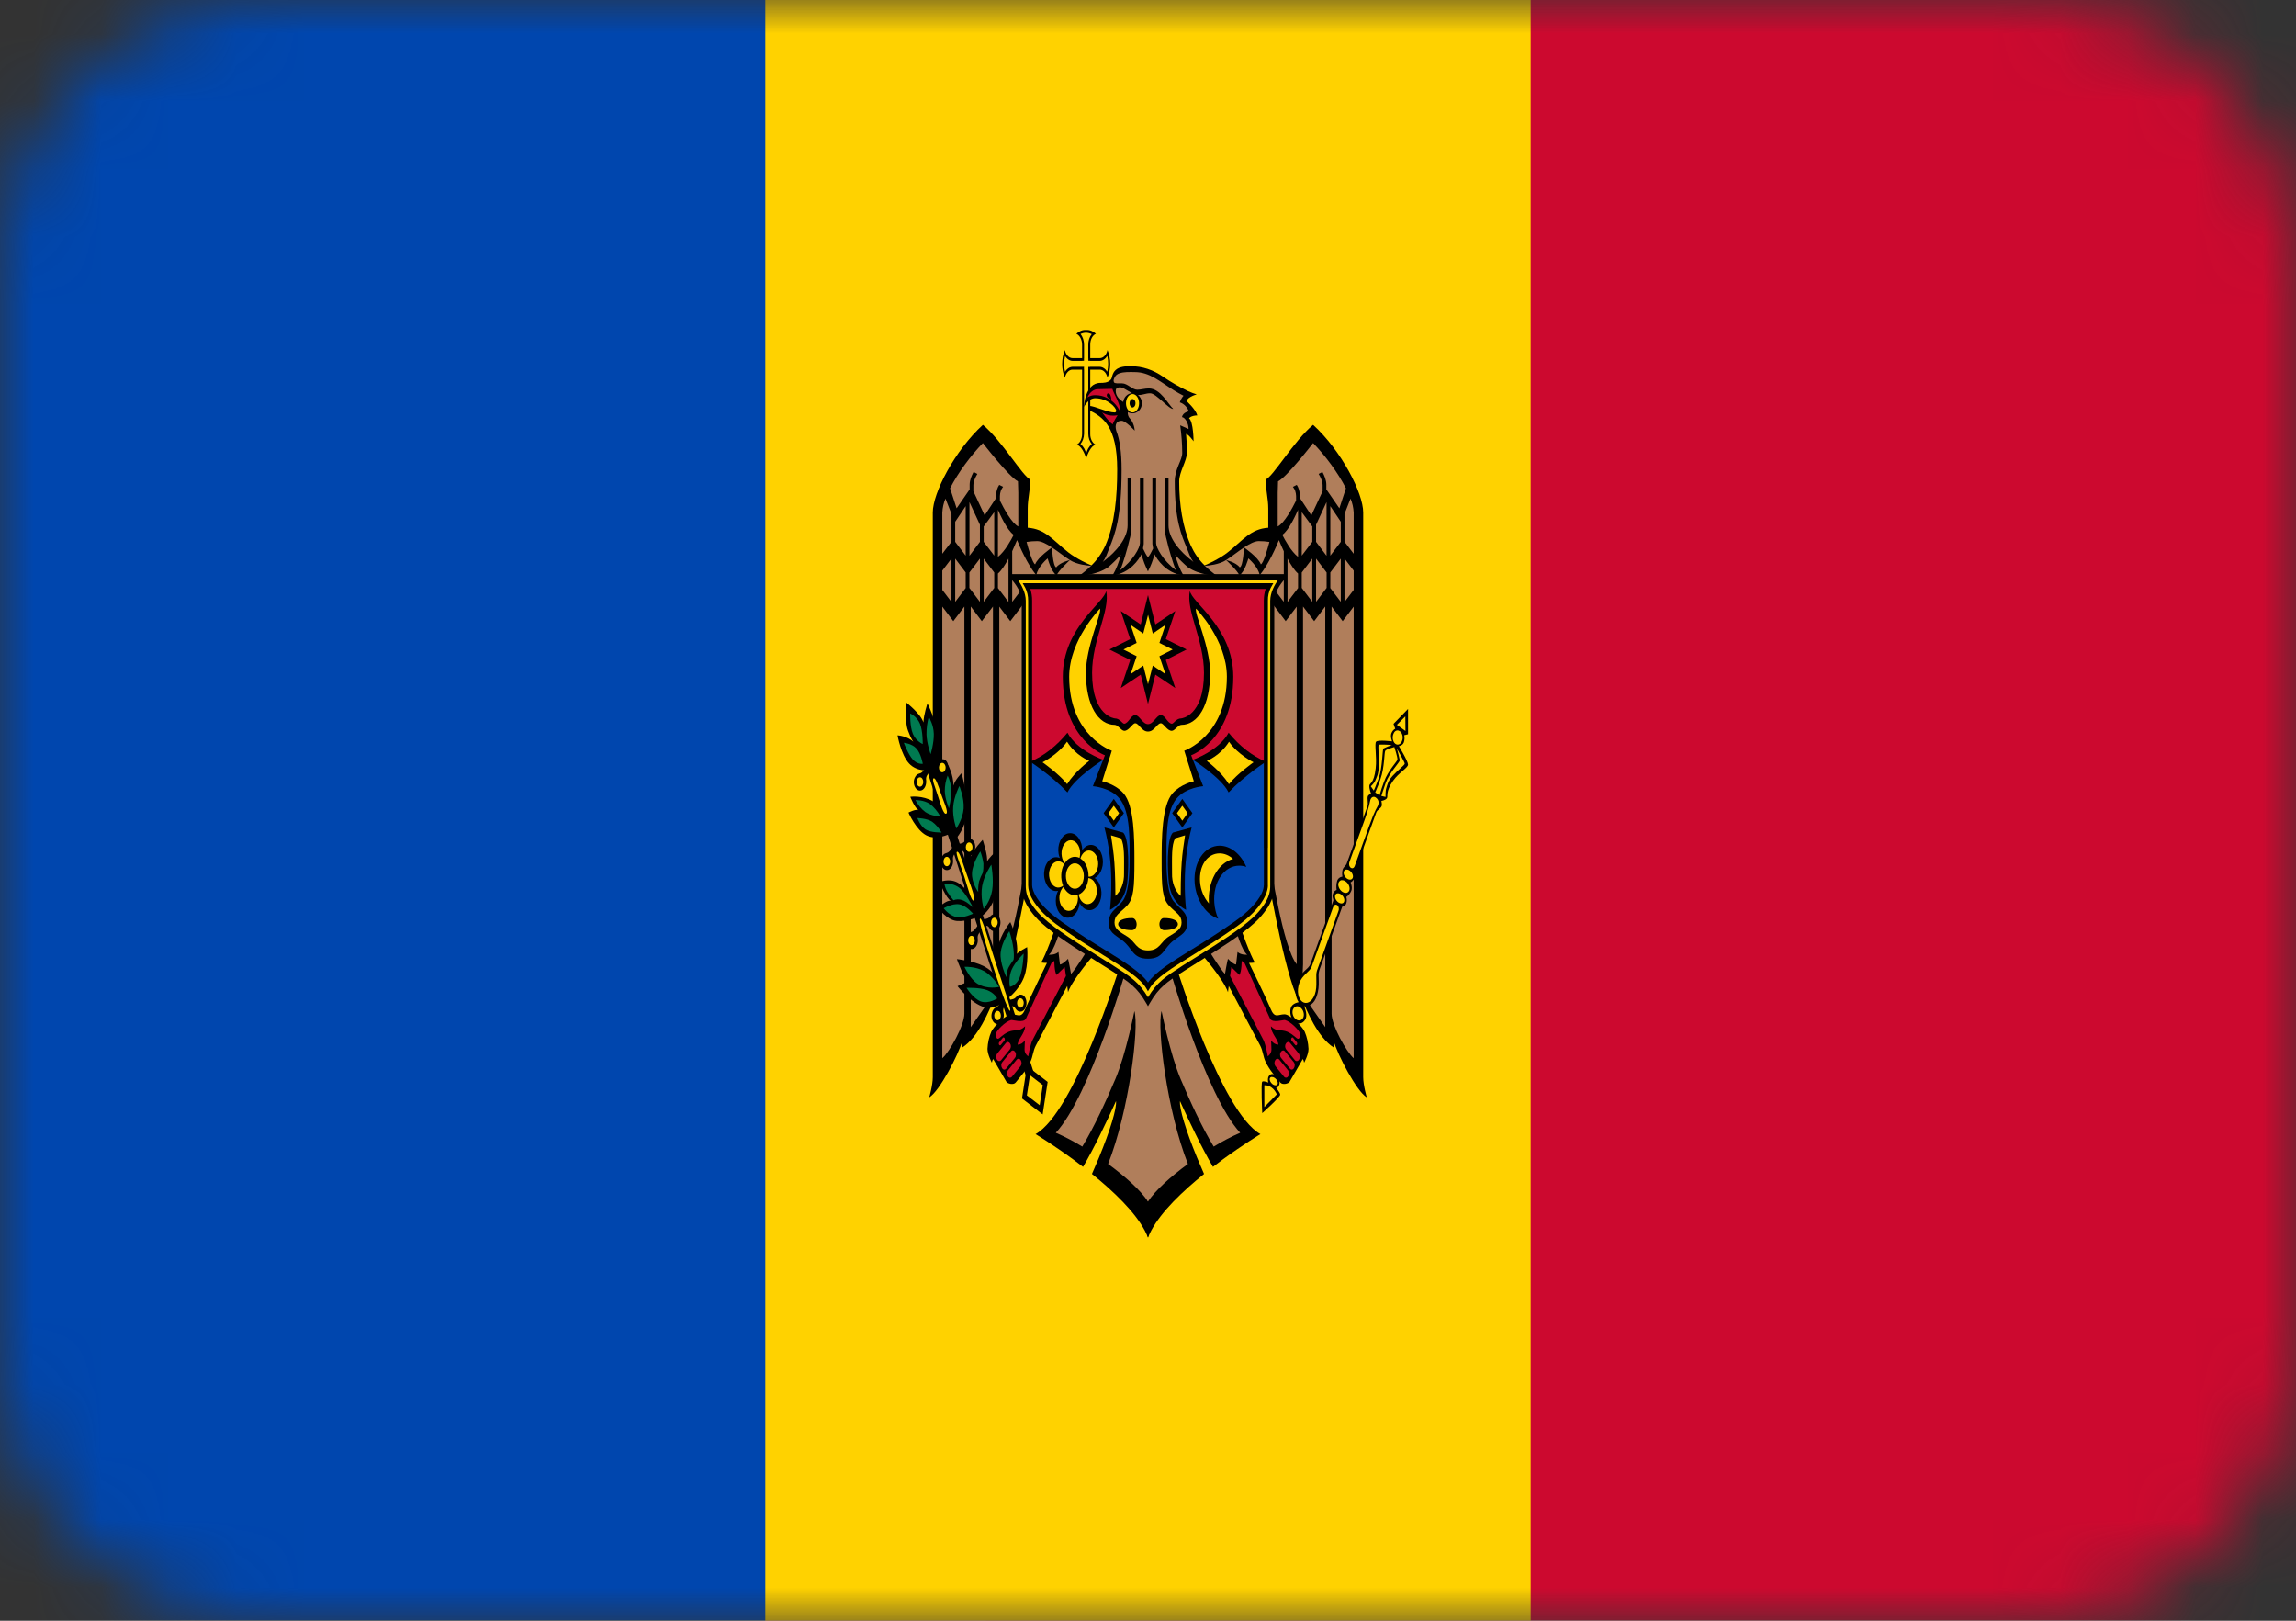 <svg width="34" height="24" viewBox="0 0 34 24" fill="none" xmlns="http://www.w3.org/2000/svg">
<rect x="0" y="0" width="34" height="24" fill="#333333" stroke="none"/>
<mask id="mask0_2001_749" style="mask-type:alpha" maskUnits="userSpaceOnUse" x="0" y="0" width="34" height="24">
<path d="M0 4C0 1.791 1.791 0 4 0H30C32.209 0 34 1.791 34 4V20C34 22.209 32.209 24 30 24H4C1.791 24 0 22.209 0 20V4Z" fill="#D9D9D9"/>
</mask>
<g mask="url(#mask0_2001_749)">
<g clip-path="url(#clip0_2001_749)">
<path d="M0 0H48V24H0V0Z" fill="#F2A800"/>
<path d="M0 0H48V16H0V0Z" fill="#0033A0"/>
<path d="M0 0H48V8H0V0Z" fill="#D90012"/>
</g>
<g clip-path="url(#clip1_2001_749)">
<path d="M-1 0H35V24H-1V0Z" fill="white"/>
<path d="M14.6 0H19.4V24H14.6V0ZM-1 9.6H35V14.4H-1V9.6Z" fill="#FF0000"/>
<path d="M5.956 2.345C6.516 2.418 7.084 2.418 7.644 2.345C7.319 3.965 7.319 5.634 7.644 7.255C7.084 7.182 6.516 7.182 5.956 7.255C6.281 5.634 6.281 3.965 5.956 2.345Z" fill="#FF0000"/>
<path d="M9.255 3.956C9.182 4.516 9.182 5.084 9.255 5.644C7.635 5.319 5.965 5.319 4.345 5.644C4.418 5.084 4.418 4.516 4.345 3.956C5.965 4.281 7.635 4.281 9.255 3.956Z" fill="#FF0000"/>
<path d="M26.356 2.345C26.916 2.418 27.484 2.418 28.044 2.345C27.719 3.965 27.719 5.634 28.044 7.255C27.484 7.182 26.916 7.182 26.356 7.255C26.681 5.634 26.681 3.965 26.356 2.345Z" fill="#FF0000"/>
<path d="M29.655 3.956C29.582 4.516 29.582 5.084 29.655 5.644C28.035 5.319 26.365 5.319 24.745 5.644C24.818 5.084 24.818 4.516 24.745 3.956C26.365 4.281 28.035 4.281 29.655 3.956Z" fill="#FF0000"/>
<path d="M5.956 16.745C6.516 16.818 7.084 16.818 7.644 16.745C7.319 18.365 7.319 20.034 7.644 21.655C7.084 21.581 6.516 21.581 5.956 21.655C6.281 20.034 6.281 18.365 5.956 16.745Z" fill="#FF0000"/>
<path d="M9.255 18.356C9.182 18.916 9.182 19.483 9.255 20.044C7.635 19.718 5.965 19.718 4.345 20.044C4.418 19.483 4.418 18.916 4.345 18.356C5.965 18.681 7.635 18.681 9.255 18.356Z" fill="#FF0000"/>
<path d="M26.356 16.745C26.916 16.818 27.484 16.818 28.044 16.745C27.719 18.365 27.719 20.034 28.044 21.655C27.484 21.581 26.916 21.581 26.356 21.655C26.681 20.034 26.681 18.365 26.356 16.745Z" fill="#FF0000"/>
<path d="M29.655 18.356C29.582 18.916 29.582 19.483 29.655 20.044C28.035 19.718 26.365 19.718 24.745 20.044C24.818 19.483 24.818 18.916 24.745 18.356C26.365 18.681 28.035 18.681 29.655 18.356Z" fill="#FF0000"/>
</g>
<g clip-path="url(#clip2_2001_749)">
<path d="M0 0H34V24H0V0Z" fill="#CC092F"/>
<path d="M0 0H22.667V24H0V0Z" fill="#FFD200"/>
<path d="M0 0H11.333V24H0V0Z" fill="#0046AE"/>
<path d="M16.084 4.887C16.032 4.883 15.982 4.903 15.939 4.943C15.989 4.964 16.024 5.03 16.024 5.105V5.303H15.884C15.831 5.304 15.784 5.255 15.768 5.184C15.716 5.311 15.716 5.467 15.768 5.594C15.784 5.522 15.831 5.473 15.884 5.474H16.024V6.425C16.024 6.46 16.016 6.494 16.002 6.523C15.988 6.552 15.968 6.573 15.944 6.585C16.011 6.598 16.069 6.724 16.085 6.794C16.101 6.725 16.158 6.598 16.225 6.585C16.201 6.573 16.181 6.552 16.166 6.523C16.152 6.495 16.144 6.46 16.145 6.425V5.474H16.285C16.338 5.473 16.384 5.521 16.4 5.592C16.453 5.466 16.453 5.309 16.4 5.183C16.385 5.255 16.338 5.304 16.285 5.303H16.145V5.105C16.144 5.03 16.178 4.964 16.229 4.943C16.186 4.903 16.135 4.883 16.084 4.887V4.887Z" fill="black"/>
<path d="M16.084 4.927C16.055 4.927 16.027 4.934 16.001 4.946C16.017 4.966 16.03 4.99 16.039 5.017C16.048 5.045 16.053 5.075 16.053 5.105V5.303C16.053 5.305 16.052 5.308 16.052 5.311V5.342H16.03C16.028 5.343 16.026 5.343 16.024 5.344H15.883C15.841 5.343 15.8 5.317 15.772 5.271C15.763 5.309 15.758 5.349 15.758 5.389C15.758 5.429 15.762 5.468 15.771 5.506C15.799 5.46 15.84 5.433 15.883 5.432H16.053C16.053 5.437 16.052 5.441 16.052 5.445V5.465C16.052 5.468 16.053 5.471 16.053 5.473V6.425C16.051 6.483 16.032 6.537 16 6.574C16.021 6.592 16.04 6.615 16.056 6.642C16.067 6.664 16.077 6.688 16.085 6.713C16.093 6.688 16.102 6.664 16.114 6.642C16.129 6.616 16.147 6.593 16.168 6.575C16.152 6.557 16.139 6.534 16.13 6.508C16.121 6.482 16.116 6.454 16.116 6.425V5.434H16.139C16.141 5.433 16.143 5.433 16.145 5.432H16.285C16.306 5.433 16.327 5.439 16.346 5.452C16.365 5.464 16.382 5.482 16.396 5.505C16.405 5.467 16.41 5.427 16.41 5.387C16.41 5.347 16.406 5.308 16.397 5.27C16.369 5.316 16.328 5.343 16.285 5.344H16.145C16.143 5.343 16.141 5.343 16.139 5.342H16.117V5.311C16.116 5.308 16.116 5.305 16.116 5.303V5.105C16.116 5.075 16.12 5.045 16.129 5.018C16.138 4.991 16.151 4.967 16.167 4.948C16.14 4.935 16.112 4.928 16.084 4.927" fill="#FFD200"/>
<path d="M17.839 8.373C17.757 8.294 17.687 8.194 17.633 8.077C17.512 7.804 17.462 7.469 17.462 7.129C17.462 6.986 17.576 6.824 17.576 6.707C17.577 6.613 17.573 6.519 17.564 6.426C17.605 6.434 17.675 6.535 17.675 6.535C17.675 6.535 17.673 6.244 17.608 6.193C17.608 6.193 17.634 6.154 17.73 6.151C17.703 6.055 17.57 5.938 17.57 5.938C17.579 5.919 17.591 5.904 17.605 5.894C17.642 5.868 17.681 5.851 17.721 5.841C17.677 5.827 17.633 5.81 17.59 5.79C17.467 5.732 17.346 5.662 17.229 5.583C17.079 5.476 16.913 5.422 16.745 5.423C16.678 5.423 16.578 5.425 16.52 5.48C16.466 5.53 16.471 5.595 16.452 5.618C16.408 5.672 16.333 5.67 16.297 5.67C16.061 5.67 16.053 6.025 16.053 6.025C16.053 6.025 16.113 5.897 16.219 5.897C16.396 5.897 16.529 6.032 16.529 6.084C16.529 6.104 16.511 6.108 16.51 6.108C16.395 6.108 16.221 6.014 16.128 6.01V6.074C16.335 6.175 16.544 6.319 16.544 6.952C16.544 7.35 16.51 7.757 16.369 8.077C16.315 8.194 16.244 8.294 16.162 8.373L17 8.586L17.839 8.373V8.373Z" fill="black"/>
<path d="M17 8.106L16.162 8.373C16.124 8.357 15.945 8.278 15.819 8.179C15.597 8.005 15.482 7.832 15.219 7.815V7.532C15.219 7.381 15.258 7.245 15.258 7.101C15.147 7.059 14.839 6.527 14.555 6.291C14.137 6.673 13.813 7.301 13.813 7.589V15.95C13.813 16.074 13.76 16.25 13.76 16.25C13.913 16.159 14.192 15.618 14.251 15.413V15.511C14.482 15.363 14.65 14.973 14.726 14.771L14.731 14.874C14.937 14.619 15.199 13.113 15.199 13.113L15.636 13.719C15.636 13.719 15.478 14.171 15.416 14.253C15.445 14.257 15.475 14.26 15.504 14.259C15.476 14.318 15.256 14.764 15.187 14.932C15.123 15.09 15.077 15.02 14.978 15.02C14.896 15.02 14.71 15.204 14.679 15.279C14.646 15.356 14.627 15.442 14.623 15.532C14.623 15.618 14.688 15.736 14.688 15.736C14.691 15.716 14.697 15.696 14.707 15.681L14.903 16.019C14.922 16.049 15.009 16.069 15.04 16.03C15.117 15.931 15.191 15.863 15.26 15.72C15.295 15.647 15.297 15.563 15.338 15.484L15.804 14.601L15.816 14.692C15.885 14.493 16.221 14.113 16.221 14.113L16.572 14.341C16.572 14.341 15.916 16.468 15.335 16.794C15.335 16.794 15.588 16.946 15.899 17.174L16.038 17.279C16.077 17.213 16.118 17.139 16.159 17.062C16.345 16.711 16.526 16.305 16.526 16.305C16.539 16.41 16.441 16.736 16.275 17.139L16.17 17.384L16.296 17.488C16.604 17.75 16.893 18.05 17 18.326L17.076 18.059L17 17.793V8.46L17.038 8.327L17 8.106Z" fill="black"/>
<path d="M17 17.793C16.891 17.626 16.664 17.423 16.409 17.236C16.718 16.454 16.871 15.218 16.799 14.972C16.799 14.972 16.672 15.613 16.517 15.978C16.374 16.317 16.198 16.697 16.027 16.979C15.899 16.901 15.768 16.832 15.635 16.774C16.146 16.218 16.668 14.381 16.668 14.381L16.128 14.027C16.128 14.027 15.926 14.36 15.86 14.422C15.86 14.422 15.832 14.257 15.816 14.198C15.816 14.198 15.738 14.281 15.696 14.283L15.674 14.097C15.62 14.147 15.531 14.137 15.531 14.137C15.609 14.085 15.701 13.765 15.701 13.765L15.185 12.796C15.185 12.796 15.004 14.026 14.798 14.279V8.983L14.961 9.198L15.209 8.871V8.623L14.989 8.912V8.163C15.014 8.109 15.038 8.054 15.061 7.998C15.096 8.085 15.211 8.353 15.346 8.518C15.368 8.39 15.514 8.269 15.514 8.269C15.514 8.269 15.566 8.47 15.647 8.519C15.675 8.449 15.843 8.294 15.843 8.294C15.843 8.294 15.699 8.325 15.641 8.402C15.591 8.386 15.578 8.107 15.578 8.107C15.578 8.107 15.366 8.253 15.329 8.357C15.289 8.341 15.226 8.117 15.202 8.025C15.254 8.017 15.307 8.013 15.36 8.013C15.42 8.013 15.497 8.053 15.578 8.107C15.667 8.166 15.76 8.241 15.843 8.294C15.949 8.362 16.11 8.376 16.157 8.379C16.101 8.434 16.042 8.483 15.98 8.526C15.98 8.526 16.234 8.523 16.412 8.398C16.476 8.343 16.538 8.282 16.597 8.215C16.57 8.326 16.529 8.43 16.475 8.521C16.737 8.489 16.867 8.279 16.904 8.208C16.927 8.298 16.96 8.383 17 8.46H17.095V17.527L17 17.793ZM15.074 7.128L15.079 7.297V7.796C14.984 7.75 14.865 7.53 14.807 7.413V7.345C14.808 7.319 14.812 7.294 14.82 7.27C14.828 7.247 14.84 7.226 14.854 7.209L14.797 7.18C14.769 7.222 14.752 7.277 14.751 7.334V7.374L14.581 7.632L14.414 7.274V7.187C14.414 7.128 14.446 7.062 14.473 7.018L14.417 6.989C14.388 7.041 14.359 7.11 14.359 7.176V7.247L14.166 7.527L14.069 7.231C14.186 7.001 14.376 6.745 14.555 6.561C14.555 6.561 14.943 7.064 15.074 7.128ZM14.09 7.611V8.022L13.954 8.2V7.59C13.958 7.517 13.974 7.446 14.001 7.383L14.09 7.611ZM14.511 7.77V8.024L14.356 8.23V7.435L14.511 7.77ZM14.3 8.228L14.145 8.024V7.726L14.3 7.495V8.228ZM15.011 7.92C14.975 7.992 14.88 8.168 14.778 8.246V7.549C14.802 7.604 14.909 7.849 15.011 7.92ZM14.723 7.584V8.228L14.567 8.024V7.796L14.723 7.584ZM14.09 8.271V8.914L13.954 8.735V8.45L14.09 8.271ZM14.3 8.477V8.708L14.145 8.912V8.272L14.3 8.477ZM14.511 8.272V8.912L14.355 8.706V8.478L14.511 8.272ZM14.723 8.478V8.706L14.567 8.912V8.272L14.723 8.478ZM14.934 8.914L14.778 8.708V8.493C14.832 8.447 14.886 8.362 14.934 8.272L14.934 8.914ZM14.539 9.198L14.704 8.982V14.279L14.723 14.713L14.375 15.21V8.981L14.539 9.198ZM14.281 15.012C14.281 15.182 14.061 15.579 13.954 15.67V8.983L14.117 9.198L14.281 8.982V15.012Z" fill="#B07E5B"/>
<path d="M15.646 14.437L15.766 14.321L15.785 14.453L15.292 15.398C15.256 15.467 15.226 15.642 15.226 15.642C15.226 15.642 15.172 15.607 15.172 15.543C15.172 15.48 15.178 15.405 15.178 15.405C15.164 15.425 15.147 15.441 15.129 15.452C15.11 15.463 15.09 15.469 15.07 15.469C15.07 15.392 15.176 15.308 15.18 15.197C15.099 15.282 15.029 15.239 14.936 15.279C14.834 15.324 14.805 15.384 14.774 15.382C14.756 15.38 14.739 15.335 14.746 15.308C14.758 15.26 14.884 15.128 14.972 15.105C14.993 15.099 15.159 15.156 15.193 15.083L15.576 14.249C15.589 14.245 15.602 14.239 15.613 14.229C15.613 14.229 15.612 14.383 15.646 14.437H15.646ZM14.875 15.372C14.882 15.382 14.882 15.398 14.874 15.408L14.82 15.474C14.812 15.483 14.801 15.481 14.795 15.47C14.789 15.46 14.789 15.444 14.796 15.435L14.85 15.368C14.852 15.366 14.854 15.364 14.856 15.363C14.858 15.362 14.861 15.362 14.863 15.362C14.868 15.363 14.872 15.367 14.875 15.372ZM14.958 15.453C14.974 15.476 14.973 15.514 14.956 15.537L14.956 15.537L14.824 15.7C14.804 15.721 14.776 15.715 14.761 15.687C14.748 15.661 14.75 15.626 14.765 15.604L14.897 15.443C14.903 15.435 14.911 15.43 14.92 15.429C14.934 15.428 14.948 15.437 14.958 15.453ZM15.033 15.578C15.037 15.584 15.04 15.591 15.042 15.598C15.044 15.605 15.045 15.613 15.044 15.621C15.044 15.628 15.043 15.636 15.041 15.643C15.039 15.65 15.035 15.657 15.031 15.662L15.031 15.663L14.899 15.825C14.88 15.846 14.853 15.842 14.839 15.816L14.839 15.816C14.831 15.804 14.827 15.788 14.827 15.772C14.827 15.756 14.832 15.741 14.841 15.73L14.972 15.569C14.978 15.561 14.986 15.556 14.994 15.555C15.009 15.554 15.023 15.562 15.033 15.578ZM15.078 15.678C15.085 15.677 15.092 15.678 15.099 15.682C15.106 15.686 15.111 15.692 15.116 15.7C15.132 15.724 15.131 15.763 15.114 15.786L14.983 15.947C14.974 15.956 14.963 15.96 14.951 15.958C14.94 15.957 14.93 15.949 14.923 15.937C14.916 15.925 14.912 15.91 14.912 15.895C14.912 15.879 14.916 15.864 14.924 15.852L15.056 15.69C15.062 15.683 15.07 15.678 15.078 15.678Z" fill="#CC092F"/>
<path d="M17 8.106L17.838 8.373C17.876 8.357 18.055 8.278 18.181 8.179C18.403 8.005 18.518 7.832 18.781 7.815V7.532C18.781 7.381 18.742 7.245 18.742 7.101C18.853 7.059 19.161 6.527 19.445 6.291C19.863 6.673 20.187 7.301 20.187 7.589V15.95C20.187 16.074 20.24 16.25 20.24 16.25C20.087 16.159 19.808 15.618 19.749 15.413V15.511C19.518 15.363 19.349 14.973 19.274 14.771L19.269 14.874C19.063 14.619 18.801 13.113 18.801 13.113L18.364 13.719C18.364 13.719 18.522 14.171 18.584 14.253C18.555 14.257 18.525 14.26 18.496 14.259C18.524 14.318 18.744 14.764 18.813 14.932C18.877 15.09 18.923 15.02 19.022 15.02C19.104 15.02 19.29 15.204 19.321 15.279C19.354 15.356 19.373 15.442 19.377 15.532C19.377 15.618 19.312 15.736 19.312 15.736C19.309 15.716 19.303 15.696 19.293 15.681L19.097 16.019C19.078 16.049 18.991 16.069 18.96 16.03C18.883 15.931 18.809 15.863 18.74 15.72C18.705 15.647 18.703 15.563 18.662 15.484L18.196 14.601L18.184 14.692C18.115 14.493 17.779 14.113 17.779 14.113L17.428 14.341C17.428 14.341 18.084 16.468 18.665 16.794C18.665 16.794 18.412 16.946 18.101 17.174L17.962 17.279C17.923 17.213 17.882 17.139 17.841 17.062C17.655 16.711 17.474 16.305 17.474 16.305C17.461 16.41 17.559 16.736 17.725 17.139L17.83 17.384L17.704 17.488C17.396 17.75 17.107 18.05 17 18.326L16.924 18.059L17 17.793V8.46L16.962 8.327L17 8.106Z" fill="black"/>
<path d="M17 17.793C17.109 17.626 17.336 17.423 17.591 17.236C17.282 16.454 17.129 15.218 17.201 14.972C17.201 14.972 17.328 15.613 17.483 15.978C17.626 16.317 17.802 16.697 17.973 16.979C18.101 16.901 18.232 16.832 18.365 16.774C17.854 16.218 17.332 14.381 17.332 14.381L17.872 14.027C17.872 14.027 18.074 14.36 18.14 14.422C18.14 14.422 18.168 14.257 18.184 14.198C18.184 14.198 18.262 14.281 18.304 14.283L18.326 14.097C18.38 14.147 18.469 14.137 18.469 14.137C18.391 14.085 18.299 13.765 18.299 13.765L18.815 12.796C18.815 12.796 18.996 14.026 19.202 14.279V8.983L19.039 9.198L18.791 8.871V8.623L19.011 8.912V8.163C18.985 8.109 18.962 8.054 18.939 7.998C18.904 8.085 18.789 8.353 18.654 8.518C18.632 8.39 18.486 8.269 18.486 8.269C18.486 8.269 18.433 8.47 18.353 8.519C18.325 8.449 18.157 8.294 18.157 8.294C18.157 8.294 18.301 8.325 18.359 8.402C18.409 8.386 18.422 8.107 18.422 8.107C18.422 8.107 18.634 8.253 18.671 8.357C18.711 8.341 18.774 8.117 18.798 8.025C18.746 8.017 18.693 8.013 18.64 8.013C18.58 8.013 18.503 8.053 18.422 8.107C18.333 8.166 18.24 8.241 18.157 8.294C18.051 8.362 17.89 8.376 17.843 8.379C17.899 8.434 17.958 8.483 18.02 8.526C18.02 8.526 17.766 8.523 17.588 8.398C17.524 8.343 17.462 8.282 17.403 8.215C17.43 8.326 17.471 8.43 17.525 8.521C17.263 8.489 17.133 8.279 17.096 8.208C17.073 8.298 17.04 8.383 17 8.46H16.905V17.527L17 17.793ZM18.926 7.128L18.921 7.297V7.796C19.016 7.75 19.135 7.53 19.193 7.413V7.345C19.192 7.319 19.188 7.294 19.18 7.27C19.172 7.247 19.16 7.226 19.146 7.209L19.203 7.18C19.231 7.222 19.247 7.277 19.249 7.334V7.374L19.419 7.632L19.586 7.274V7.187C19.586 7.128 19.554 7.062 19.527 7.018L19.583 6.989C19.612 7.041 19.641 7.11 19.641 7.176V7.247L19.834 7.527L19.931 7.231C19.814 7.001 19.624 6.745 19.445 6.561C19.445 6.561 19.057 7.064 18.926 7.128ZM19.91 7.611V8.022L20.046 8.2V7.59C20.042 7.517 20.026 7.446 19.999 7.383L19.91 7.611ZM19.489 7.77V8.024L19.644 8.23V7.435L19.489 7.77ZM19.7 8.228L19.855 8.024V7.726L19.7 7.495V8.228ZM18.989 7.92C19.025 7.992 19.12 8.168 19.222 8.246V7.549C19.198 7.604 19.091 7.849 18.989 7.92ZM19.277 7.584V8.228L19.433 8.024V7.796L19.277 7.584ZM19.91 8.271V8.914L20.046 8.735V8.45L19.91 8.271ZM19.7 8.477V8.708L19.855 8.912V8.272L19.7 8.477ZM19.489 8.272V8.912L19.645 8.706V8.478L19.489 8.272ZM19.277 8.478V8.706L19.433 8.912V8.272L19.277 8.478ZM19.066 8.914L19.222 8.708V8.493C19.168 8.447 19.114 8.362 19.066 8.272L19.066 8.914ZM19.461 9.198L19.296 8.982V14.279L19.277 14.713L19.625 15.21V8.981L19.461 9.198ZM19.719 15.012C19.719 15.182 19.939 15.579 20.046 15.67V8.983L19.883 9.198L19.719 8.982V15.012Z" fill="#B07E5B"/>
<path d="M18.354 14.437L18.234 14.321L18.215 14.453L18.708 15.398C18.744 15.467 18.774 15.642 18.774 15.642C18.774 15.642 18.828 15.607 18.828 15.543C18.828 15.48 18.822 15.405 18.822 15.405C18.836 15.425 18.853 15.441 18.871 15.452C18.89 15.463 18.91 15.469 18.93 15.469C18.93 15.392 18.824 15.308 18.82 15.197C18.901 15.282 18.971 15.239 19.064 15.279C19.166 15.324 19.195 15.384 19.226 15.382C19.244 15.38 19.261 15.335 19.254 15.308C19.242 15.26 19.116 15.128 19.028 15.105C19.007 15.099 18.841 15.156 18.807 15.083L18.424 14.249C18.411 14.245 18.398 14.239 18.387 14.229C18.387 14.229 18.388 14.383 18.354 14.437H18.354ZM19.125 15.372C19.118 15.382 19.118 15.398 19.126 15.408L19.18 15.474C19.188 15.483 19.199 15.481 19.205 15.47C19.212 15.46 19.211 15.444 19.204 15.435L19.15 15.368C19.148 15.366 19.146 15.364 19.144 15.363C19.142 15.362 19.139 15.362 19.137 15.362C19.132 15.363 19.128 15.367 19.125 15.372ZM19.042 15.453C19.026 15.476 19.027 15.514 19.044 15.537L19.044 15.537L19.176 15.7C19.196 15.721 19.224 15.715 19.239 15.687C19.252 15.661 19.25 15.626 19.235 15.604L19.103 15.443C19.097 15.435 19.089 15.43 19.08 15.429C19.066 15.428 19.052 15.437 19.042 15.453ZM18.967 15.578C18.963 15.584 18.96 15.591 18.958 15.598C18.956 15.605 18.955 15.613 18.956 15.621C18.956 15.628 18.957 15.636 18.959 15.643C18.961 15.65 18.965 15.657 18.969 15.662L18.969 15.663L19.102 15.825C19.12 15.846 19.147 15.842 19.161 15.816L19.161 15.816C19.169 15.804 19.173 15.788 19.173 15.772C19.173 15.756 19.168 15.741 19.16 15.73L19.028 15.569C19.022 15.561 19.014 15.556 19.006 15.555C18.991 15.554 18.977 15.562 18.967 15.578ZM18.922 15.678C18.915 15.677 18.907 15.678 18.901 15.682C18.894 15.686 18.889 15.692 18.884 15.7C18.868 15.724 18.869 15.763 18.886 15.786L19.017 15.947C19.026 15.956 19.038 15.96 19.049 15.958C19.06 15.957 19.07 15.949 19.077 15.937C19.084 15.925 19.088 15.91 19.088 15.895C19.088 15.879 19.084 15.864 19.076 15.852L18.944 15.69C18.938 15.683 18.93 15.678 18.922 15.678Z" fill="#CC092F"/>
<path d="M16.806 5.51C17.023 5.51 17.175 5.65 17.38 5.778C17.433 5.811 17.483 5.839 17.526 5.86C17.503 5.886 17.484 5.919 17.471 5.958C17.471 5.958 17.563 5.982 17.605 6.091C17.605 6.091 17.517 6.104 17.503 6.176C17.552 6.182 17.601 6.269 17.601 6.353L17.477 6.298C17.496 6.433 17.506 6.57 17.507 6.708C17.507 6.816 17.396 6.945 17.396 7.129C17.396 7.709 17.499 7.932 17.573 8.111C17.602 8.181 17.625 8.262 17.674 8.322C17.462 8.163 17.304 7.964 17.304 7.779V7.079H17.249V7.779C17.249 7.913 17.272 7.976 17.272 7.976C17.305 8.124 17.373 8.353 17.414 8.445C17.219 8.297 17.12 8.11 17.12 8.041V7.079H17.065V8.055L17.076 8.122C17.052 8.172 17.021 8.231 17 8.251C16.979 8.231 16.95 8.172 16.926 8.122L16.937 8.055V7.079H16.881V8.041C16.881 8.11 16.782 8.297 16.587 8.445C16.629 8.353 16.696 8.124 16.73 7.976C16.73 7.976 16.753 7.913 16.753 7.779V7.079H16.698V7.779C16.698 7.964 16.541 8.163 16.329 8.322C16.377 8.262 16.4 8.181 16.429 8.111C16.509 7.915 16.609 7.666 16.609 6.957C16.609 6.691 16.581 6.511 16.532 6.384C16.518 6.342 16.498 6.231 16.611 6.231C16.669 6.231 16.803 6.377 16.803 6.377C16.798 6.304 16.771 6.238 16.73 6.194C16.721 6.185 16.714 6.173 16.709 6.16C16.704 6.146 16.701 6.132 16.7 6.116C16.707 6.075 16.726 6.04 16.752 6.018C16.768 6.008 16.522 5.948 16.522 5.79C16.522 5.757 16.536 5.736 16.587 5.736C16.654 5.736 16.763 5.849 16.86 5.849C16.932 5.849 16.96 5.824 17.033 5.824C17.123 5.824 17.31 6.064 17.374 6.055C17.302 5.992 17.187 5.752 17.012 5.752C16.951 5.752 16.896 5.771 16.84 5.771C16.767 5.771 16.696 5.677 16.617 5.677C16.565 5.677 16.506 5.681 16.497 5.662C16.482 5.628 16.496 5.609 16.51 5.581C16.537 5.529 16.611 5.514 16.685 5.51C16.707 5.509 16.729 5.509 16.75 5.509L16.806 5.51L16.806 5.51Z" fill="#B07E5B"/>
<path d="M16.103 5.885C16.138 5.807 16.199 5.76 16.265 5.763C16.313 5.763 16.472 5.758 16.472 5.758C16.493 5.836 16.59 5.966 16.59 6.102C16.59 6.102 16.492 5.852 16.218 5.852C16.178 5.851 16.139 5.862 16.103 5.885L16.103 5.885ZM16.549 6.149C16.549 6.149 16.491 6.236 16.478 6.283C16.42 6.252 16.32 6.105 16.32 6.105C16.32 6.105 16.405 6.176 16.549 6.149H16.549Z" fill="#CC092F"/>
<path d="M16.457 5.919C16.457 5.919 16.389 5.889 16.389 5.857C16.389 5.816 16.422 5.816 16.442 5.848C16.451 5.87 16.456 5.894 16.457 5.919L16.457 5.919Z" fill="black"/>
<path d="M16.771 6.121C16.848 6.121 16.91 6.054 16.91 5.971C16.91 5.889 16.848 5.822 16.771 5.822C16.694 5.822 16.632 5.889 16.632 5.971C16.632 6.054 16.694 6.121 16.771 6.121Z" fill="black"/>
<path d="M16.771 6.108C16.824 6.108 16.868 6.047 16.868 5.972C16.868 5.896 16.824 5.835 16.771 5.835C16.718 5.835 16.674 5.896 16.674 5.972C16.674 6.047 16.718 6.108 16.771 6.108Z" fill="#FFD200"/>
<path d="M16.771 6.034C16.795 6.034 16.815 6.006 16.815 5.971C16.815 5.937 16.795 5.909 16.771 5.909C16.747 5.909 16.727 5.937 16.727 5.971C16.727 6.006 16.747 6.034 16.771 6.034Z" fill="black"/>
<path d="M15.208 15.785L15.514 16.021L15.44 16.502L15.134 16.266L15.208 15.785Z" fill="black"/>
<path d="M13.783 11.166L13.672 11.237L14.918 15.088H15.05L13.783 11.166ZM15.252 15.708L15.162 15.839L15.218 16.014L15.327 15.943L15.252 15.708Z" fill="black"/>
<path d="M14.17 14.203C14.17 14.203 14.275 14.508 14.354 14.55C14.313 14.535 14.179 14.604 14.179 14.604C14.179 14.604 14.415 14.902 14.616 14.921C14.786 14.938 14.868 14.818 14.868 14.818L14.834 14.564C14.76 14.448 14.668 14.359 14.564 14.305C14.396 14.223 14.17 14.203 14.17 14.203L14.17 14.203ZM14.961 13.655C14.961 13.655 14.816 13.83 14.776 14.032C14.736 14.235 14.802 14.466 14.802 14.466L14.924 14.786C14.924 14.786 15.092 14.659 15.164 14.47C15.236 14.28 15.21 14.025 15.21 14.025C15.21 14.025 15.076 14.095 15.059 14.126C15.087 13.916 14.961 13.655 14.961 13.655ZM14.495 13.573C14.495 13.573 14.33 13.651 14.17 13.638C14.018 13.625 13.891 13.444 13.891 13.444C13.891 13.444 14.018 13.323 14.08 13.339C14.011 13.304 13.912 13.062 13.912 13.062C13.912 13.062 14.053 13.001 14.178 13.068C14.304 13.135 14.413 13.329 14.413 13.329L14.495 13.573ZM14.552 12.437C14.552 12.437 14.634 12.678 14.615 12.761C14.64 12.706 14.737 12.619 14.737 12.619C14.737 12.619 14.795 13.009 14.739 13.25C14.684 13.49 14.513 13.582 14.513 13.582L14.325 13.066C14.325 13.066 14.297 12.875 14.356 12.724C14.415 12.573 14.552 12.437 14.552 12.437V12.437ZM13.48 11.799C13.48 11.799 13.658 11.773 13.821 11.868C13.957 11.948 13.999 12.093 13.999 12.093L14.066 12.347C14.066 12.347 13.872 12.449 13.719 12.371C13.566 12.293 13.453 12.033 13.453 12.033C13.453 12.033 13.56 11.976 13.601 11.997C13.542 11.96 13.48 11.799 13.48 11.799V11.799L13.48 11.799ZM14.04 11.328C14.04 11.328 14.118 11.47 14.12 11.633C14.141 11.546 14.239 11.45 14.239 11.45C14.239 11.45 14.339 11.793 14.317 12.036C14.295 12.28 14.151 12.424 14.151 12.424L13.971 11.941C13.971 11.941 13.912 11.744 13.929 11.59C13.947 11.437 14.04 11.328 14.04 11.328V11.328ZM13.423 10.405C13.423 10.405 13.391 10.668 13.446 10.819C13.495 10.954 13.526 10.984 13.526 10.984C13.432 10.897 13.291 10.889 13.291 10.889C13.291 10.889 13.341 11.175 13.462 11.306C13.582 11.436 13.768 11.406 13.768 11.406C13.768 11.406 13.89 11.176 13.881 10.929C13.873 10.682 13.734 10.417 13.734 10.417C13.734 10.417 13.679 10.578 13.674 10.698C13.639 10.574 13.423 10.405 13.423 10.405L13.423 10.405ZM14.878 14.807L14.883 14.902C14.994 14.903 15.01 14.887 15.039 14.937C15.066 14.98 15.11 14.993 15.148 14.969C15.17 14.955 15.187 14.929 15.195 14.897C15.204 14.865 15.203 14.83 15.193 14.799C15.172 14.735 15.13 14.721 15.089 14.732C15.065 14.739 15.048 14.768 15.027 14.783C14.987 14.812 14.877 14.807 14.877 14.807L14.878 14.807Z" fill="black"/>
<path d="M14.868 14.735L14.922 14.791C14.864 14.925 14.846 14.936 14.861 14.997C14.866 15.024 14.866 15.053 14.859 15.08C14.852 15.106 14.839 15.129 14.822 15.145C14.802 15.163 14.777 15.17 14.754 15.163C14.73 15.156 14.71 15.137 14.696 15.108C14.669 15.05 14.683 14.992 14.711 14.949C14.728 14.923 14.754 14.918 14.774 14.901C14.813 14.869 14.868 14.735 14.868 14.735L14.868 14.735ZM14.492 13.615L14.497 13.71C14.608 13.711 14.625 13.695 14.653 13.745C14.681 13.788 14.725 13.802 14.762 13.777C14.808 13.748 14.828 13.672 14.807 13.607C14.787 13.543 14.744 13.529 14.704 13.541C14.679 13.548 14.662 13.576 14.641 13.591C14.601 13.62 14.492 13.615 14.492 13.615L14.492 13.615Z" fill="black"/>
<path d="M14.515 13.648L14.562 13.716C14.49 13.835 14.471 13.842 14.479 13.905C14.484 13.963 14.462 14.019 14.424 14.043C14.402 14.057 14.377 14.058 14.355 14.046C14.332 14.034 14.314 14.01 14.304 13.979C14.283 13.915 14.303 13.861 14.336 13.825C14.356 13.803 14.382 13.804 14.404 13.792C14.446 13.768 14.515 13.649 14.515 13.649V13.648ZM14.118 12.499L14.123 12.593C14.235 12.595 14.251 12.579 14.279 12.629C14.293 12.65 14.311 12.664 14.33 12.67C14.35 12.676 14.37 12.673 14.389 12.661C14.411 12.647 14.428 12.621 14.436 12.589C14.444 12.557 14.444 12.522 14.434 12.491C14.413 12.427 14.371 12.413 14.33 12.425C14.305 12.431 14.289 12.46 14.268 12.475C14.228 12.504 14.118 12.499 14.118 12.499L14.118 12.499Z" fill="black"/>
<path d="M14.149 12.479L14.196 12.546C14.124 12.666 14.105 12.673 14.113 12.736C14.118 12.794 14.096 12.85 14.059 12.874C14.037 12.888 14.012 12.889 13.989 12.877C13.967 12.865 13.948 12.841 13.938 12.81C13.918 12.746 13.938 12.692 13.971 12.656C13.991 12.634 14.016 12.635 14.038 12.623C14.081 12.599 14.149 12.479 14.149 12.479ZM13.72 11.321L13.726 11.415C13.836 11.417 13.853 11.401 13.881 11.45C13.895 11.472 13.913 11.486 13.932 11.492C13.952 11.498 13.972 11.495 13.991 11.483C14.013 11.469 14.03 11.443 14.038 11.411C14.046 11.379 14.046 11.344 14.036 11.313C14.015 11.249 13.973 11.235 13.932 11.246C13.907 11.253 13.891 11.281 13.87 11.297C13.83 11.326 13.72 11.321 13.72 11.321H13.72Z" fill="black"/>
<path d="M13.751 11.301L13.798 11.368C13.726 11.488 13.707 11.495 13.715 11.558C13.72 11.616 13.698 11.672 13.661 11.696C13.639 11.71 13.614 11.711 13.591 11.699C13.569 11.687 13.551 11.663 13.54 11.632C13.52 11.568 13.54 11.514 13.572 11.478C13.593 11.456 13.618 11.457 13.64 11.445C13.682 11.421 13.751 11.301 13.751 11.301L13.751 11.301Z" fill="black"/>
<path d="M15.252 15.922L15.442 16.068L15.396 16.366L15.206 16.22L15.252 15.922ZM14.422 13.336C14.382 13.359 14.323 13.114 14.28 12.981C14.235 12.843 14.145 12.631 14.17 12.615C14.198 12.597 14.236 12.708 14.281 12.848C14.327 12.989 14.459 13.314 14.422 13.336V13.336ZM14.013 12.048C13.973 12.071 13.93 11.911 13.886 11.777C13.842 11.64 13.799 11.543 13.824 11.526C13.852 11.508 13.894 11.629 13.93 11.741C13.966 11.85 14.05 12.026 14.013 12.048L14.013 12.048ZM14.958 14.968C14.927 14.979 14.791 14.577 14.681 14.236C14.57 13.895 14.488 13.619 14.514 13.603C14.542 13.585 14.631 13.907 14.742 14.248C14.852 14.588 14.982 14.959 14.958 14.968H14.958Z" fill="#FFD200"/>
<path d="M15.111 14.922C15.138 14.922 15.16 14.891 15.16 14.853C15.16 14.814 15.138 14.783 15.111 14.783C15.083 14.783 15.061 14.814 15.061 14.853C15.061 14.891 15.083 14.922 15.111 14.922Z" fill="#FFD200"/>
<path d="M14.772 15.108C14.799 15.108 14.821 15.077 14.821 15.038C14.821 15 14.799 14.969 14.772 14.969C14.745 14.969 14.723 15 14.723 15.038C14.723 15.077 14.745 15.108 14.772 15.108Z" fill="#FFD200"/>
<path d="M14.725 13.729C14.752 13.729 14.774 13.698 14.774 13.66C14.774 13.621 14.752 13.59 14.725 13.59C14.698 13.59 14.676 13.621 14.676 13.66C14.676 13.698 14.698 13.729 14.725 13.729Z" fill="#FFD200"/>
<path d="M14.386 13.996C14.413 13.996 14.435 13.965 14.435 13.926C14.435 13.888 14.413 13.857 14.386 13.857C14.359 13.857 14.337 13.888 14.337 13.926C14.337 13.965 14.359 13.996 14.386 13.996Z" fill="#FFD200"/>
<path d="M14.351 12.614C14.379 12.614 14.401 12.583 14.401 12.545C14.401 12.506 14.379 12.475 14.351 12.475C14.324 12.475 14.302 12.506 14.302 12.545C14.302 12.583 14.324 12.614 14.351 12.614Z" fill="#FFD200"/>
<path d="M14.021 12.827C14.048 12.827 14.07 12.796 14.07 12.758C14.07 12.719 14.048 12.688 14.021 12.688C13.994 12.688 13.972 12.719 13.972 12.758C13.972 12.796 13.994 12.827 14.021 12.827Z" fill="#FFD200"/>
<path d="M13.953 11.436C13.981 11.436 14.003 11.405 14.003 11.366C14.003 11.328 13.981 11.297 13.953 11.297C13.926 11.297 13.904 11.328 13.904 11.366C13.904 11.405 13.926 11.436 13.953 11.436Z" fill="#FFD200"/>
<path d="M13.623 11.649C13.65 11.649 13.672 11.618 13.672 11.579C13.672 11.541 13.65 11.51 13.623 11.51C13.596 11.51 13.574 11.541 13.574 11.579C13.574 11.618 13.596 11.649 13.623 11.649Z" fill="#FFD200"/>
<path d="M13.478 10.565C13.478 10.565 13.473 10.757 13.518 10.866C13.563 10.975 13.664 11.018 13.664 11.018C13.664 11.018 13.668 10.826 13.623 10.717C13.578 10.608 13.478 10.565 13.478 10.565ZM13.384 10.999C13.384 10.999 13.502 11.009 13.57 11.083C13.639 11.157 13.665 11.311 13.665 11.311C13.612 11.315 13.56 11.292 13.518 11.248C13.45 11.174 13.384 10.999 13.384 10.999ZM13.755 10.612C13.73 10.695 13.719 10.785 13.72 10.876C13.724 11.013 13.781 11.168 13.781 11.168C13.781 11.168 13.832 11.003 13.828 10.866C13.823 10.729 13.768 10.65 13.755 10.612ZM13.556 11.848C13.595 11.921 13.645 11.982 13.703 12.025C13.792 12.087 13.925 12.089 13.925 12.089C13.883 12.014 13.83 11.951 13.77 11.905C13.68 11.843 13.556 11.848 13.556 11.848V11.848ZM13.585 12.114C13.585 12.114 13.627 12.231 13.705 12.282C13.783 12.332 13.943 12.328 13.943 12.328C13.904 12.262 13.857 12.207 13.803 12.168C13.725 12.117 13.585 12.114 13.585 12.114ZM14.033 11.485C14.005 11.555 13.99 11.635 13.991 11.716C13.995 11.837 14.052 11.969 14.052 11.969C14.052 11.969 14.091 11.818 14.087 11.696C14.083 11.62 14.064 11.547 14.033 11.485H14.033ZM14.207 11.64C14.207 11.64 14.126 11.793 14.115 11.95C14.103 12.107 14.161 12.268 14.161 12.268C14.161 12.268 14.258 12.13 14.27 11.973C14.281 11.816 14.207 11.64 14.207 11.64V11.64ZM13.985 13.091C13.994 13.133 14.008 13.173 14.028 13.207C14.056 13.252 14.086 13.294 14.119 13.331C14.16 13.315 14.203 13.314 14.244 13.327C14.314 13.348 14.406 13.435 14.406 13.435C14.406 13.435 14.307 13.226 14.204 13.145C14.136 13.096 14.06 13.077 13.985 13.091L13.985 13.091ZM13.975 13.45C13.975 13.45 14.103 13.372 14.209 13.392C14.314 13.412 14.409 13.53 14.409 13.53C14.409 13.53 14.267 13.6 14.161 13.58C14.091 13.562 14.027 13.517 13.975 13.45H13.975ZM14.517 12.608C14.517 12.608 14.403 12.777 14.394 12.925C14.384 13.072 14.486 13.209 14.486 13.209C14.483 13.156 14.487 13.103 14.498 13.053C14.513 13.007 14.531 12.963 14.553 12.924C14.562 12.88 14.565 12.833 14.563 12.787C14.554 12.724 14.539 12.664 14.517 12.608ZM14.68 12.804C14.68 12.804 14.573 12.957 14.544 13.12C14.516 13.284 14.566 13.459 14.566 13.459C14.566 13.459 14.664 13.35 14.692 13.187C14.72 13.023 14.68 12.804 14.68 12.804ZM14.947 13.79C14.975 13.874 14.996 13.962 15.008 14.053C15.021 14.172 15.009 14.213 15.009 14.213C15.009 14.213 14.959 14.283 14.937 14.324C14.908 14.376 14.903 14.472 14.903 14.472C14.903 14.472 14.803 14.261 14.818 14.107C14.834 13.953 14.947 13.79 14.947 13.79V13.79ZM15.159 14.121C15.159 14.121 15.031 14.241 14.979 14.364C14.949 14.44 14.94 14.529 14.955 14.613C14.984 14.607 15.012 14.592 15.037 14.569C15.062 14.546 15.083 14.515 15.098 14.479C15.149 14.356 15.159 14.121 15.159 14.121L15.159 14.121ZM14.313 14.628C14.313 14.628 14.499 14.621 14.612 14.66C14.726 14.7 14.767 14.785 14.767 14.785C14.767 14.785 14.639 14.87 14.526 14.83C14.412 14.791 14.313 14.628 14.313 14.628L14.313 14.628ZM14.282 14.317C14.282 14.317 14.366 14.5 14.474 14.567C14.623 14.658 14.796 14.614 14.796 14.614C14.796 14.614 14.702 14.452 14.573 14.38C14.444 14.308 14.282 14.317 14.282 14.317Z" fill="#007A50"/>
<path d="M20.636 10.719L20.661 10.791C20.637 10.804 20.616 10.828 20.604 10.859C20.586 10.909 20.615 10.978 20.615 10.978C20.615 10.978 20.411 10.953 20.379 10.982C20.35 11.009 20.391 11.208 20.372 11.377C20.346 11.612 20.28 11.592 20.278 11.637C20.275 11.682 20.303 11.751 20.303 11.751C20.303 11.751 20.265 11.768 20.256 11.79C20.243 11.827 20.265 11.894 20.25 11.938L19.943 12.787C19.931 12.82 19.898 12.833 19.882 12.878C19.874 12.911 19.873 12.947 19.879 12.981C19.879 12.981 19.822 12.986 19.802 13.041C19.789 13.085 19.786 13.133 19.793 13.179C19.782 13.182 19.771 13.188 19.762 13.198C19.752 13.207 19.744 13.22 19.739 13.235C19.72 13.287 19.752 13.315 19.744 13.338L19.406 14.274C19.376 14.359 19.268 14.376 19.205 14.549C19.188 14.596 19.181 14.649 19.186 14.701C19.19 14.754 19.206 14.803 19.231 14.841C19.231 14.841 19.141 14.853 19.117 14.919C19.093 14.987 19.112 15.09 19.177 15.136C19.242 15.183 19.313 15.145 19.338 15.078C19.362 15.011 19.314 14.902 19.314 14.902C19.351 14.907 19.388 14.896 19.421 14.87C19.453 14.845 19.48 14.806 19.496 14.758C19.559 14.585 19.506 14.453 19.537 14.368L19.874 13.433C19.883 13.409 19.917 13.43 19.936 13.377C19.942 13.362 19.944 13.346 19.944 13.33C19.944 13.313 19.942 13.297 19.936 13.283C19.967 13.263 19.993 13.231 20.011 13.191C20.031 13.136 20 13.067 20 13.067C20.023 13.055 20.043 13.033 20.057 13.004C20.073 12.959 20.061 12.915 20.074 12.881L20.38 12.032C20.396 11.988 20.447 11.973 20.46 11.936C20.469 11.914 20.456 11.86 20.456 11.86C20.456 11.86 20.512 11.852 20.536 11.823C20.56 11.793 20.511 11.729 20.63 11.561C20.715 11.44 20.853 11.369 20.851 11.321C20.849 11.267 20.715 11.049 20.715 11.049C20.715 11.049 20.771 11.042 20.789 10.993C20.8 10.96 20.802 10.922 20.795 10.887L20.851 10.873V10.498L20.636 10.719ZM18.783 15.947C18.778 15.96 18.776 15.975 18.776 15.989C18.776 16.003 18.778 16.018 18.783 16.031C18.783 16.031 18.715 16.001 18.692 16.017C18.67 16.032 18.692 16.483 18.692 16.483C18.692 16.483 18.962 16.242 18.958 16.208C18.953 16.172 18.897 16.111 18.897 16.111C18.907 16.109 18.916 16.104 18.925 16.095C18.933 16.087 18.939 16.076 18.944 16.063C18.953 16.039 18.954 15.968 18.893 15.924C18.875 15.91 18.854 15.903 18.833 15.905C18.812 15.907 18.794 15.923 18.783 15.947Z" fill="black"/>
<path d="M20.686 10.733L20.813 10.825L20.811 10.608L20.686 10.733ZM20.636 10.864C20.614 10.912 20.623 10.977 20.657 11.009C20.691 11.041 20.737 11.027 20.759 10.979C20.782 10.932 20.773 10.867 20.738 10.835C20.736 10.833 20.734 10.831 20.731 10.829C20.718 10.82 20.704 10.815 20.689 10.817C20.667 10.818 20.647 10.836 20.636 10.864L20.636 10.864ZM20.417 11.03C20.403 11.042 20.422 11.204 20.418 11.342C20.414 11.473 20.384 11.509 20.368 11.554C20.354 11.595 20.3 11.644 20.3 11.644L20.344 11.707C20.344 11.707 20.373 11.643 20.419 11.517C20.472 11.368 20.471 11.099 20.486 11.084C20.528 11.064 20.57 11.046 20.612 11.032C20.612 11.032 20.509 11.024 20.453 11.026C20.441 11.025 20.428 11.026 20.417 11.03V11.03ZM20.428 11.779C20.448 11.71 20.47 11.643 20.495 11.577C20.558 11.404 20.691 11.278 20.694 11.247C20.698 11.214 20.648 11.062 20.648 11.062C20.648 11.062 20.53 11.094 20.514 11.117C20.497 11.139 20.505 11.364 20.442 11.538C20.419 11.605 20.393 11.671 20.365 11.734L20.428 11.779ZM20.729 11.259C20.73 11.285 20.575 11.442 20.521 11.591C20.476 11.717 20.456 11.787 20.456 11.787L20.518 11.801C20.518 11.801 20.514 11.711 20.529 11.67C20.545 11.625 20.549 11.57 20.622 11.49C20.699 11.404 20.803 11.329 20.802 11.307C20.801 11.286 20.686 11.084 20.686 11.084C20.702 11.142 20.717 11.2 20.729 11.259ZM20.275 12.232C20.368 11.974 20.396 11.956 20.408 11.924C20.421 11.889 20.418 11.842 20.376 11.812C20.364 11.802 20.35 11.798 20.336 11.8C20.327 11.801 20.318 11.806 20.311 11.813C20.304 11.821 20.298 11.831 20.294 11.842C20.282 11.874 20.289 11.918 20.195 12.177L19.984 12.762C19.981 12.769 19.979 12.777 19.978 12.785C19.977 12.793 19.978 12.801 19.979 12.809C19.981 12.817 19.983 12.825 19.987 12.831C19.99 12.838 19.995 12.843 20 12.847C20.001 12.848 20.002 12.849 20.003 12.85C20.013 12.857 20.024 12.859 20.035 12.855C20.046 12.851 20.055 12.84 20.061 12.826C20.061 12.824 20.062 12.822 20.063 12.819L20.275 12.232ZM19.901 12.904C19.889 12.936 19.909 12.983 19.945 13.009C19.981 13.035 20.02 13.03 20.032 12.998C20.044 12.966 20.023 12.919 19.987 12.893C19.971 12.881 19.953 12.875 19.934 12.877C19.921 12.877 19.908 12.887 19.901 12.904ZM19.822 13.071C19.807 13.112 19.831 13.171 19.874 13.203C19.918 13.235 19.966 13.227 19.981 13.185C19.996 13.144 19.972 13.084 19.928 13.053C19.913 13.042 19.897 13.035 19.88 13.034C19.857 13.029 19.835 13.043 19.822 13.071ZM19.773 13.256C19.761 13.288 19.781 13.335 19.817 13.361C19.854 13.387 19.893 13.383 19.904 13.351C19.916 13.319 19.896 13.271 19.86 13.245C19.843 13.233 19.825 13.227 19.807 13.229C19.8 13.229 19.793 13.232 19.787 13.236C19.781 13.241 19.776 13.248 19.773 13.256ZM19.741 13.434L19.423 14.317C19.396 14.39 19.285 14.436 19.241 14.557C19.197 14.679 19.228 14.793 19.285 14.834C19.343 14.876 19.427 14.846 19.471 14.724C19.515 14.603 19.476 14.448 19.502 14.374L19.82 13.491C19.826 13.477 19.828 13.461 19.825 13.445C19.823 13.429 19.816 13.415 19.806 13.407C19.805 13.406 19.803 13.405 19.802 13.404C19.794 13.398 19.784 13.395 19.775 13.397C19.76 13.401 19.748 13.415 19.741 13.434V13.434ZM19.146 14.95C19.128 14.999 19.149 15.064 19.192 15.095C19.234 15.126 19.284 15.111 19.302 15.062C19.319 15.014 19.298 14.948 19.255 14.918C19.241 14.906 19.224 14.901 19.207 14.901C19.182 14.901 19.159 14.919 19.146 14.95ZM18.833 15.948C18.827 15.948 18.822 15.949 18.817 15.952C18.811 15.956 18.807 15.961 18.804 15.967C18.795 15.992 18.814 16.032 18.845 16.055C18.877 16.078 18.911 16.076 18.92 16.051C18.929 16.026 18.91 15.986 18.878 15.963C18.864 15.953 18.849 15.948 18.833 15.948ZM18.723 16.071V16.393L18.908 16.205C18.889 16.162 18.861 16.126 18.828 16.103C18.796 16.079 18.759 16.068 18.723 16.071ZM18.84 8.896C18.84 8.719 19.005 8.545 19.005 8.545H14.995C14.995 8.545 15.16 8.719 15.16 8.896V13.109C15.158 13.201 15.181 13.291 15.223 13.363C15.261 13.439 15.343 13.544 15.429 13.622C15.692 13.863 16.132 14.118 16.465 14.332C16.743 14.51 16.856 14.582 17 14.834C17.144 14.582 17.258 14.51 17.536 14.332C17.869 14.118 18.309 13.863 18.572 13.622C18.658 13.544 18.74 13.439 18.778 13.363C18.82 13.291 18.842 13.201 18.84 13.109V8.896Z" fill="#FFD200"/>
<path d="M15.255 11.279V8.896C15.255 8.818 15.239 8.742 15.206 8.679H18.794C18.762 8.742 18.744 8.818 18.745 8.896L18.747 11.279L17.001 12.026L15.255 11.279H15.255Z" fill="#CC092F"/>
<path d="M18.746 11.28L17.665 11.251H16.336L15.255 11.28V13.109C15.255 13.201 15.322 13.416 15.712 13.691C16.356 14.144 16.852 14.355 17 14.613C17.148 14.355 17.644 14.144 18.288 13.691C18.678 13.416 18.745 13.201 18.745 13.109L18.746 11.28Z" fill="#0046AE"/>
<path d="M17.639 11.184C17.639 11.184 18.263 10.962 18.263 10.021C18.263 9.286 17.638 8.921 17.62 8.746C17.559 9.05 17.829 9.469 17.829 9.965C17.829 10.607 17.493 10.638 17.493 10.638C17.415 10.638 17.383 10.717 17.352 10.717C17.286 10.708 17.255 10.589 17.189 10.589C17.128 10.589 17.081 10.723 17 10.723C16.919 10.723 16.873 10.589 16.811 10.589C16.746 10.589 16.715 10.708 16.649 10.717C16.618 10.717 16.586 10.638 16.508 10.638C16.508 10.638 16.172 10.607 16.172 9.965C16.172 9.469 16.442 9.05 16.381 8.746C16.363 8.921 15.738 9.286 15.738 10.021C15.738 10.962 16.362 11.184 16.362 11.184L16.184 11.642C16.184 11.642 16.442 11.66 16.578 11.825C16.743 12.023 16.727 12.444 16.727 12.75C16.727 12.991 16.706 13.246 16.618 13.351C16.5 13.492 16.421 13.502 16.421 13.668C16.421 13.806 16.496 13.833 16.618 13.924C16.775 14.041 16.767 14.197 17 14.197C17.233 14.197 17.226 14.041 17.383 13.924C17.505 13.833 17.58 13.806 17.58 13.668C17.58 13.502 17.501 13.492 17.383 13.351C17.295 13.246 17.274 12.991 17.274 12.75C17.274 12.444 17.258 12.023 17.423 11.825C17.559 11.66 17.817 11.642 17.817 11.642L17.639 11.184ZM17 8.811L16.892 9.246L16.597 9.048L16.737 9.464L16.429 9.618L16.737 9.773L16.597 10.188L16.892 9.99L17 10.424L17.109 9.99L17.404 10.188L17.264 9.773L17.572 9.618L17.264 9.464L17.404 9.048L17.109 9.246L17 8.811ZM16.336 11.251C16.336 11.251 15.95 11.118 15.807 10.85C15.647 11.047 15.458 11.194 15.255 11.28C15.255 11.28 15.568 11.48 15.807 11.734C15.917 11.512 16.336 11.251 16.336 11.251Z" fill="black"/>
<path d="M17.665 11.251C17.665 11.251 18.084 11.512 18.194 11.734C18.433 11.48 18.746 11.28 18.746 11.28C18.543 11.194 18.354 11.047 18.194 10.85C18.05 11.118 17.665 11.251 17.665 11.251ZM16.493 11.83L16.343 12.041L16.493 12.253L16.643 12.041L16.493 11.83ZM17.508 11.83L17.358 12.041L17.508 12.253L17.658 12.041L17.508 11.83ZM16.456 13.065C16.457 13.202 16.451 13.338 16.437 13.473C16.437 13.473 16.649 13.386 16.691 13.083C16.71 12.941 16.732 12.418 16.631 12.329L16.355 12.253C16.422 12.513 16.456 12.788 16.456 13.065H16.456ZM17.37 12.329C17.269 12.418 17.291 12.941 17.31 13.083C17.352 13.386 17.564 13.473 17.564 13.473C17.55 13.338 17.544 13.202 17.545 13.065C17.545 12.788 17.579 12.513 17.646 12.253L17.37 12.329ZM15.806 12.344C15.712 12.376 15.654 12.51 15.676 12.643C15.68 12.665 15.686 12.686 15.694 12.706C15.68 12.7 15.665 12.695 15.65 12.694C15.644 12.693 15.638 12.693 15.632 12.694C15.608 12.695 15.584 12.703 15.562 12.718C15.54 12.733 15.52 12.754 15.504 12.78C15.488 12.806 15.476 12.836 15.469 12.869C15.462 12.902 15.459 12.936 15.462 12.97C15.464 13.004 15.472 13.037 15.484 13.067C15.496 13.097 15.512 13.123 15.531 13.144C15.551 13.165 15.573 13.179 15.597 13.188C15.62 13.196 15.645 13.197 15.669 13.191C15.66 13.207 15.653 13.225 15.647 13.244C15.63 13.306 15.63 13.375 15.648 13.436C15.666 13.497 15.701 13.546 15.745 13.571C15.788 13.596 15.837 13.596 15.881 13.57C15.924 13.544 15.959 13.495 15.976 13.434L15.977 13.431C15.982 13.412 15.986 13.393 15.988 13.372C15.996 13.389 16.006 13.404 16.018 13.417C16.092 13.508 16.204 13.496 16.268 13.391C16.332 13.286 16.323 13.128 16.249 13.038C16.237 13.023 16.224 13.011 16.209 13.001C16.223 12.995 16.236 12.986 16.249 12.975C16.289 12.94 16.317 12.883 16.328 12.818C16.338 12.753 16.33 12.685 16.305 12.628C16.27 12.551 16.208 12.506 16.143 12.512C16.114 12.515 16.085 12.528 16.06 12.551C16.048 12.561 16.037 12.574 16.026 12.589C16.026 12.522 16.007 12.458 15.973 12.411C15.94 12.364 15.894 12.337 15.847 12.338C15.833 12.338 15.819 12.34 15.806 12.344V12.344ZM17.691 13.073C17.711 13.329 17.858 13.543 18.04 13.604C18.008 13.533 17.988 13.452 17.982 13.368C17.959 13.065 18.125 12.819 18.352 12.819C18.387 12.819 18.422 12.825 18.456 12.837C18.372 12.644 18.223 12.525 18.062 12.523C17.835 12.523 17.669 12.77 17.691 13.073V13.073Z" fill="black"/>
<path d="M16.081 9.965C16.081 10.448 16.264 10.734 16.508 10.734C16.554 10.734 16.605 10.822 16.649 10.822C16.721 10.822 16.768 10.71 16.811 10.71C16.867 10.71 16.904 10.833 17 10.833C17.096 10.833 17.134 10.71 17.19 10.71C17.233 10.71 17.281 10.822 17.352 10.822C17.396 10.822 17.447 10.734 17.493 10.734C17.737 10.734 17.92 10.448 17.92 9.965C17.92 9.571 17.685 9.09 17.711 9.012C17.711 9.012 18.168 9.475 18.168 10.021C18.168 10.9 17.537 11.117 17.537 11.117L17.679 11.569C17.679 11.569 17.483 11.611 17.364 11.747C17.204 11.928 17.202 12.418 17.202 12.75C17.202 13.141 17.212 13.306 17.312 13.412C17.418 13.524 17.497 13.548 17.497 13.662C17.497 13.761 17.415 13.802 17.308 13.868C17.187 13.944 17.175 14.074 17 14.074C16.825 14.074 16.814 13.944 16.692 13.868C16.586 13.802 16.504 13.761 16.504 13.662C16.504 13.548 16.583 13.524 16.689 13.412C16.789 13.306 16.799 13.141 16.799 12.75C16.799 12.418 16.797 11.928 16.637 11.747C16.518 11.611 16.322 11.569 16.322 11.569L16.464 11.117C16.464 11.117 15.833 10.9 15.833 10.021C15.833 9.475 16.29 9.012 16.29 9.012C16.316 9.09 16.081 9.571 16.081 9.965ZM16.761 13.595C16.637 13.595 16.558 13.632 16.558 13.685C16.558 13.738 16.637 13.774 16.761 13.774C16.794 13.774 16.832 13.747 16.832 13.685C16.831 13.661 16.824 13.637 16.811 13.62C16.799 13.604 16.782 13.594 16.765 13.595C16.764 13.595 16.762 13.595 16.761 13.595ZM17.24 13.595C17.231 13.594 17.223 13.596 17.214 13.599C17.206 13.603 17.199 13.609 17.192 13.617C17.186 13.625 17.18 13.635 17.176 13.646C17.172 13.656 17.17 13.668 17.169 13.68C17.169 13.682 17.169 13.684 17.169 13.685C17.169 13.747 17.207 13.774 17.24 13.774C17.364 13.774 17.443 13.738 17.443 13.685C17.443 13.632 17.364 13.595 17.24 13.595ZM17.001 9.104L17.071 9.381L17.258 9.254L17.169 9.52L17.365 9.618L17.169 9.717L17.258 9.982L17.071 9.856L17 10.132L16.93 9.856L16.743 9.982L16.832 9.717L16.637 9.618L16.832 9.52L16.743 9.254L16.93 9.381L17.001 9.104ZM15.438 11.288C15.438 11.288 15.676 11.455 15.796 11.604L15.803 11.613L15.806 11.606C15.92 11.422 16.13 11.267 16.13 11.267C16.13 11.267 15.928 11.189 15.801 10.983C15.666 11.177 15.438 11.288 15.438 11.288ZM18.563 11.288C18.563 11.288 18.324 11.456 18.205 11.605L18.198 11.613L18.194 11.606C18.081 11.423 17.871 11.268 17.871 11.268C17.871 11.268 18.073 11.189 18.2 10.984C18.334 11.177 18.563 11.288 18.563 11.288ZM16.493 11.931L16.572 12.041L16.493 12.153L16.414 12.041L16.493 11.931ZM17.508 11.931L17.587 12.041L17.508 12.153L17.429 12.041L17.508 11.931ZM16.6 12.414C16.654 12.521 16.645 12.693 16.645 12.933C16.647 13 16.636 13.066 16.613 13.125C16.59 13.184 16.557 13.233 16.517 13.267C16.517 12.686 16.474 12.546 16.452 12.37L16.6 12.414ZM17.549 12.37C17.527 12.546 17.484 12.686 17.484 13.267C17.444 13.233 17.41 13.184 17.388 13.125C17.365 13.066 17.354 13 17.356 12.933C17.356 12.693 17.346 12.521 17.401 12.414L17.549 12.37ZM15.992 12.59C15.995 12.611 15.996 12.633 15.994 12.655C15.993 12.671 15.99 12.688 15.986 12.704C15.908 12.665 15.822 12.696 15.767 12.783C15.758 12.771 15.749 12.757 15.742 12.742C15.734 12.724 15.727 12.705 15.724 12.684C15.715 12.634 15.72 12.581 15.739 12.537C15.758 12.493 15.789 12.461 15.824 12.448C15.86 12.436 15.897 12.444 15.929 12.471C15.96 12.497 15.983 12.54 15.992 12.59ZM16.198 12.954C16.185 12.966 16.17 12.974 16.155 12.978C16.143 12.982 16.131 12.983 16.119 12.982C16.122 12.866 16.074 12.759 15.999 12.713C16.004 12.696 16.01 12.681 16.018 12.666C16.028 12.65 16.039 12.635 16.051 12.624C16.082 12.597 16.12 12.588 16.156 12.599C16.191 12.611 16.222 12.642 16.242 12.686C16.261 12.73 16.267 12.783 16.259 12.833C16.251 12.883 16.229 12.927 16.198 12.954V12.954ZM16.016 13.344C16.004 13.33 15.995 13.313 15.987 13.294C15.981 13.28 15.976 13.264 15.973 13.247C16.052 13.214 16.109 13.117 16.117 13.002C16.13 13.004 16.143 13.008 16.155 13.014C16.169 13.021 16.182 13.032 16.194 13.045C16.221 13.079 16.239 13.126 16.242 13.178C16.245 13.229 16.233 13.28 16.21 13.32C16.186 13.359 16.153 13.384 16.116 13.388C16.08 13.393 16.044 13.377 16.016 13.344ZM15.698 13.22C15.704 13.2 15.712 13.182 15.722 13.166C15.73 13.153 15.739 13.142 15.749 13.133C15.796 13.229 15.879 13.275 15.959 13.251C15.962 13.268 15.963 13.287 15.963 13.305C15.962 13.326 15.959 13.347 15.954 13.366C15.94 13.414 15.913 13.452 15.879 13.473C15.846 13.493 15.808 13.493 15.774 13.474C15.74 13.454 15.713 13.417 15.698 13.369C15.684 13.322 15.684 13.268 15.698 13.22V13.22ZM15.682 12.755C15.698 12.756 15.713 12.762 15.727 12.771C15.738 12.777 15.748 12.786 15.757 12.797C15.707 12.889 15.701 13.015 15.743 13.115C15.732 13.125 15.72 13.132 15.707 13.136C15.693 13.142 15.678 13.144 15.663 13.143C15.627 13.14 15.593 13.116 15.569 13.077C15.545 13.038 15.533 12.987 15.535 12.935C15.538 12.884 15.555 12.836 15.582 12.802C15.61 12.768 15.646 12.751 15.682 12.755V12.755Z" fill="#FFD200"/>
<path d="M15.917 13.161C15.991 13.161 16.05 13.077 16.05 12.973C16.05 12.868 15.991 12.784 15.917 12.784C15.843 12.784 15.784 12.868 15.784 12.973C15.784 13.077 15.843 13.161 15.917 13.161Z" fill="#FFD200"/>
<path d="M18.26 12.719C18.038 12.779 17.879 13.055 17.902 13.378C17.831 13.296 17.78 13.184 17.771 13.061C17.753 12.822 17.876 12.637 18.062 12.637C18.132 12.638 18.201 12.666 18.26 12.719Z" fill="#FFD200"/>
<path d="M18.926 8.587H15.074C15.125 8.66 15.19 8.776 15.19 8.896V12.554H15.19V13.109H15.19C15.189 13.152 15.194 13.195 15.204 13.236C15.214 13.272 15.228 13.306 15.245 13.337L15.246 13.338C15.284 13.406 15.327 13.466 15.376 13.518C15.387 13.53 15.398 13.542 15.409 13.553C15.421 13.565 15.432 13.576 15.444 13.586L15.444 13.587C15.649 13.774 15.965 13.972 16.252 14.152L16.477 14.293L16.477 14.293V14.293L16.483 14.297H16.483C16.746 14.466 16.863 14.541 17 14.768C17.137 14.54 17.254 14.466 17.519 14.295L17.519 14.295L17.522 14.293L17.747 14.152C18.034 13.972 18.35 13.775 18.555 13.587L18.555 13.586C18.613 13.534 18.666 13.472 18.714 13.403C18.721 13.392 18.729 13.381 18.736 13.369C18.742 13.358 18.748 13.348 18.753 13.338L18.753 13.337L18.753 13.337L18.754 13.337C18.771 13.306 18.785 13.272 18.795 13.236C18.806 13.195 18.811 13.152 18.81 13.109H18.81V12.554H18.81V8.896C18.81 8.776 18.875 8.66 18.926 8.587ZM18.87 8.896V12.554H18.87V13.109H18.87C18.871 13.162 18.864 13.215 18.851 13.266C18.839 13.309 18.822 13.35 18.802 13.387L18.802 13.387C18.795 13.4 18.788 13.412 18.782 13.424C18.774 13.437 18.765 13.449 18.757 13.461C18.706 13.535 18.649 13.601 18.588 13.657L18.587 13.658C18.378 13.85 18.06 14.048 17.771 14.229L17.547 14.37L17.544 14.372H17.544C17.273 14.546 17.163 14.617 17.023 14.861L17 14.901L16.977 14.861C16.838 14.618 16.727 14.547 16.458 14.374L16.458 14.374L16.452 14.37L16.452 14.37L16.452 14.37L16.452 14.37L16.228 14.229C15.939 14.048 15.621 13.849 15.411 13.657L15.411 13.657L15.41 13.656C15.399 13.646 15.386 13.634 15.374 13.622C15.362 13.61 15.351 13.597 15.339 13.584C15.286 13.527 15.238 13.461 15.197 13.387H15.197C15.177 13.35 15.16 13.309 15.148 13.265C15.135 13.215 15.129 13.162 15.13 13.109H15.13V12.554H15.13V8.896C15.13 8.74 14.978 8.579 14.977 8.579V8.502H19.023V8.579C19.022 8.579 18.87 8.74 18.87 8.896H18.87ZM18.779 8.636L18.78 8.636H18.794L18.856 8.636L18.817 8.705C18.789 8.76 18.774 8.827 18.776 8.896V12.554H18.775V13.109H18.776C18.776 13.184 18.738 13.328 18.563 13.509L18.563 13.509C18.531 13.543 18.493 13.578 18.449 13.614C18.406 13.651 18.357 13.689 18.302 13.728L18.302 13.727L18.301 13.728V13.728C18.068 13.893 17.852 14.026 17.665 14.142C17.345 14.34 17.113 14.483 17.023 14.639L17.023 14.64L17.023 14.64L16.999 14.679L16.977 14.64C16.887 14.483 16.655 14.34 16.335 14.142C16.148 14.026 15.933 13.893 15.699 13.728V13.728L15.699 13.728L15.699 13.728C15.533 13.611 15.424 13.505 15.353 13.413C15.34 13.396 15.327 13.378 15.315 13.36C15.243 13.251 15.225 13.163 15.225 13.109H15.225V13.109H15.225V12.554H15.225V8.896C15.226 8.827 15.211 8.76 15.183 8.705L15.144 8.636H15.273V8.636H18.727V8.636H18.779H18.779ZM18.727 8.721V8.721H15.273V8.721H15.258C15.275 8.776 15.285 8.835 15.284 8.896V12.554H15.284V13.109H15.284V13.109H15.284C15.284 13.147 15.3 13.212 15.359 13.302C15.369 13.318 15.381 13.334 15.393 13.351C15.461 13.438 15.565 13.54 15.725 13.652V13.652L15.726 13.653L15.726 13.653C15.961 13.818 16.174 13.95 16.359 14.064C16.663 14.253 16.89 14.393 17 14.55C17.11 14.393 17.337 14.253 17.641 14.064C17.826 13.95 18.04 13.818 18.275 13.652L18.275 13.652L18.275 13.652V13.652C18.33 13.614 18.377 13.577 18.419 13.542C18.46 13.507 18.497 13.473 18.528 13.441H18.528C18.683 13.281 18.715 13.166 18.715 13.109H18.716V12.554H18.715V8.896C18.715 8.835 18.724 8.776 18.742 8.721H18.727Z" fill="black"/>
</g>
</g>
<defs>
<clipPath id="clip0_2001_749">
<path d="M0 4C0 1.791 1.791 0 4 0H30C32.209 0 34 1.791 34 4V20C34 22.209 32.209 24 30 24H4C1.791 24 0 22.209 0 20V4Z" fill="white"/>
</clipPath>
<clipPath id="clip1_2001_749">
<rect width="36" height="24" fill="white" transform="translate(-1)"/>
</clipPath>
<clipPath id="clip2_2001_749">
<rect width="34" height="24" fill="white"/>
</clipPath>
</defs>
</svg>
